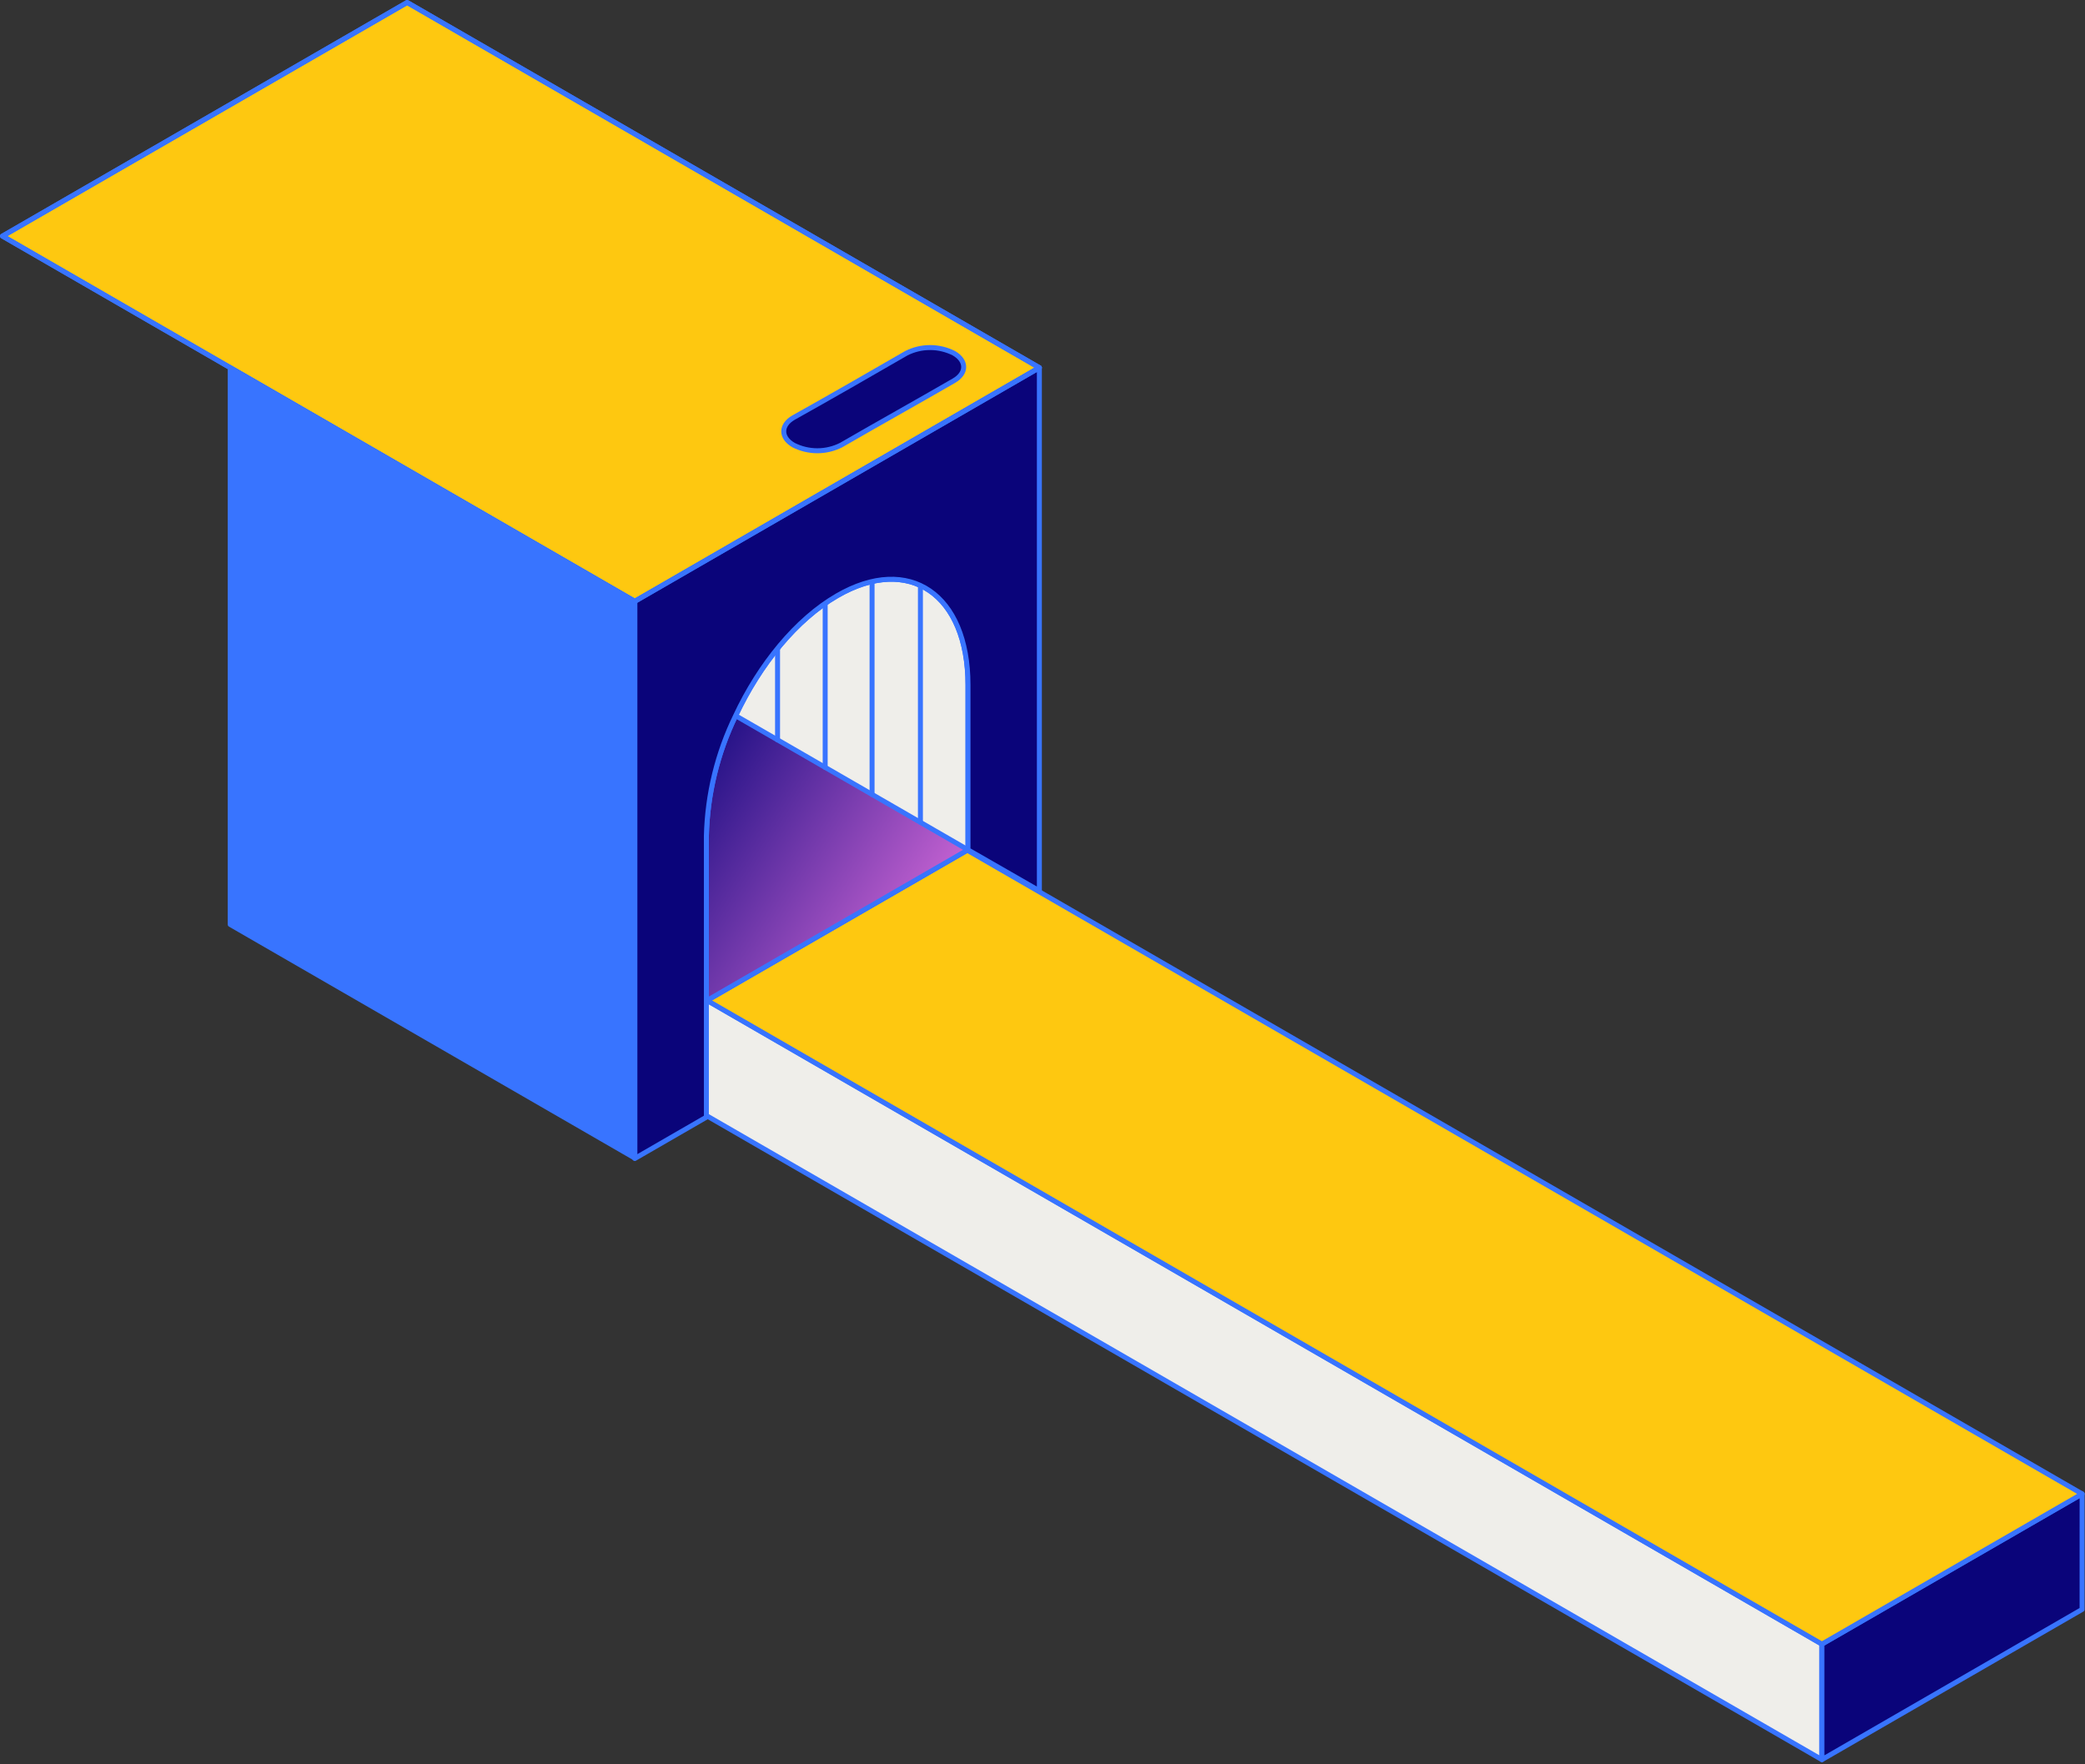 <svg width="838" height="709" viewBox="0 0 838 709" fill="none" xmlns="http://www.w3.org/2000/svg">
<rect x="0" y="0" width="838" height="709" fill="#333333" stroke="none"/>
<path d="M193.329 349.612V396.055L732.261 707.196L732.259 660.758L193.329 349.612Z" fill="#EFEEEA" stroke="#3874FF" stroke-width="2" stroke-linecap="round" stroke-linejoin="round"/>
<path d="M732.261 707.195L836.83 646.83L836.839 600.391L732.259 660.757L732.261 707.195Z" fill="#0A047A" stroke="#3874FF" stroke-width="2" stroke-linecap="round" stroke-linejoin="round"/>
<path d="M193.329 349.612L297.899 289.24L836.839 600.392L732.259 660.758L193.329 349.612Z" fill="#FEC810" stroke="#3874FF" stroke-width="2" stroke-linecap="round" stroke-linejoin="round"/>
<path d="M388.529 341.548L283.934 401.922" stroke="#3874FF" stroke-width="2" stroke-linecap="round" stroke-linejoin="round"/>
<path d="M373.623 332.942L269.027 393.316" stroke="#3874FF" stroke-width="2" stroke-linecap="round" stroke-linejoin="round"/>
<path d="M358.721 324.335L254.124 384.709" stroke="#3874FF" stroke-width="2" stroke-linecap="round" stroke-linejoin="round"/>
<path d="M343.814 315.734L239.217 376.107" stroke="#3874FF" stroke-width="2" stroke-linecap="round" stroke-linejoin="round"/>
<path d="M328.912 307.127L224.314 367.5" stroke="#3874FF" stroke-width="2" stroke-linecap="round" stroke-linejoin="round"/>
<path d="M314.006 298.524L209.406 358.896" stroke="#3874FF" stroke-width="2" stroke-linecap="round" stroke-linejoin="round"/>
<path d="M163.636 1L1 94.887L255.136 241.671L417.743 147.774L163.636 1Z" fill="url(#paint0_linear)" stroke="#3874FF" stroke-width="2" stroke-linecap="round" stroke-linejoin="round"/>
<path fill-rule="evenodd" clip-rule="evenodd" d="M383.378 153.013C388.637 149.972 388.64 144.999 383.383 141.959C380.418 140.461 377.143 139.68 373.821 139.681C370.5 139.681 367.224 140.463 364.261 141.963C329.701 161.952 322.446 165.804 318.946 167.827C313.687 170.868 313.684 175.841 318.942 178.88C321.906 180.379 325.181 181.16 328.503 181.159C331.825 181.159 335.1 180.377 338.064 178.877C353.119 170.169 368.321 161.717 383.378 153.013Z" fill="#0A047A" stroke="#3874FF" stroke-width="2" stroke-linecap="round" stroke-linejoin="round"/>
<path d="M389.053 275.26V341.534L283.907 402.237V336.025C284.302 319.237 288.313 302.732 295.665 287.635C305.306 267.058 320.045 248.907 336.49 239.41C365.393 222.677 389.053 238.814 389.053 275.26Z" fill="#EFEEEA" stroke="#3874FF" stroke-width="2" stroke-linecap="round" stroke-linejoin="round"/>
<path d="M389.053 341.535L283.907 402.237V336.025C284.302 319.238 288.313 302.733 295.665 287.636L389.053 341.535Z" fill="url(#paint1_linear)" stroke="#3874FF" stroke-width="2" stroke-linecap="round" stroke-linejoin="round"/>
<path d="M369.935 330.501V235.291" stroke="#3874FF" stroke-width="2" stroke-linecap="round" stroke-linejoin="round"/>
<path d="M350.499 319.295V233.854" stroke="#3874FF" stroke-width="2" stroke-linecap="round" stroke-linejoin="round"/>
<path d="M331.653 308.414V242.808" stroke="#3874FF" stroke-width="2" stroke-linecap="round" stroke-linejoin="round"/>
<path d="M312.513 297.366V260.59" stroke="#3874FF" stroke-width="2" stroke-linecap="round" stroke-linejoin="round"/>
<path fill-rule="evenodd" clip-rule="evenodd" d="M255.136 465.594L255.136 241.672L417.743 147.774V358.018L389.052 341.545V275.26C389.052 238.814 365.392 222.677 336.49 239.41C320.045 248.907 305.306 267.058 295.665 287.635C288.313 302.732 284.302 319.237 283.907 336.025V448.983L255.136 465.594Z" fill="#0A047A" stroke="#3874FF" stroke-width="2" stroke-linecap="round" stroke-linejoin="round"/>
<path d="M163.636 1L1 94.887L255.136 241.671L417.743 147.774L163.636 1Z" stroke="#3874FF" stroke-width="2" stroke-linecap="round" stroke-linejoin="round"/>
<path d="M255.137 241.672V465.423L92.528 371.542V147.774L255.137 241.672Z" fill="#3874FF" stroke="#3874FF" stroke-width="2" stroke-linecap="round" stroke-linejoin="round"/>
<defs>
<linearGradient id="paint0_linear" x1="510116" y1="122155" x2="517325" y2="99171.1" gradientUnits="userSpaceOnUse">
<stop offset="0.167" stop-color="#FEC810"/>
<stop offset="1" stop-color="#FF80ED"/>
</linearGradient>
<linearGradient id="paint1_linear" x1="430" y1="362.5" x2="284" y2="269.5" gradientUnits="userSpaceOnUse">
<stop offset="0.025" stop-color="#FF80ED"/>
<stop offset="1" stop-color="#09047A"/>
</linearGradient>
</defs>
</svg>
